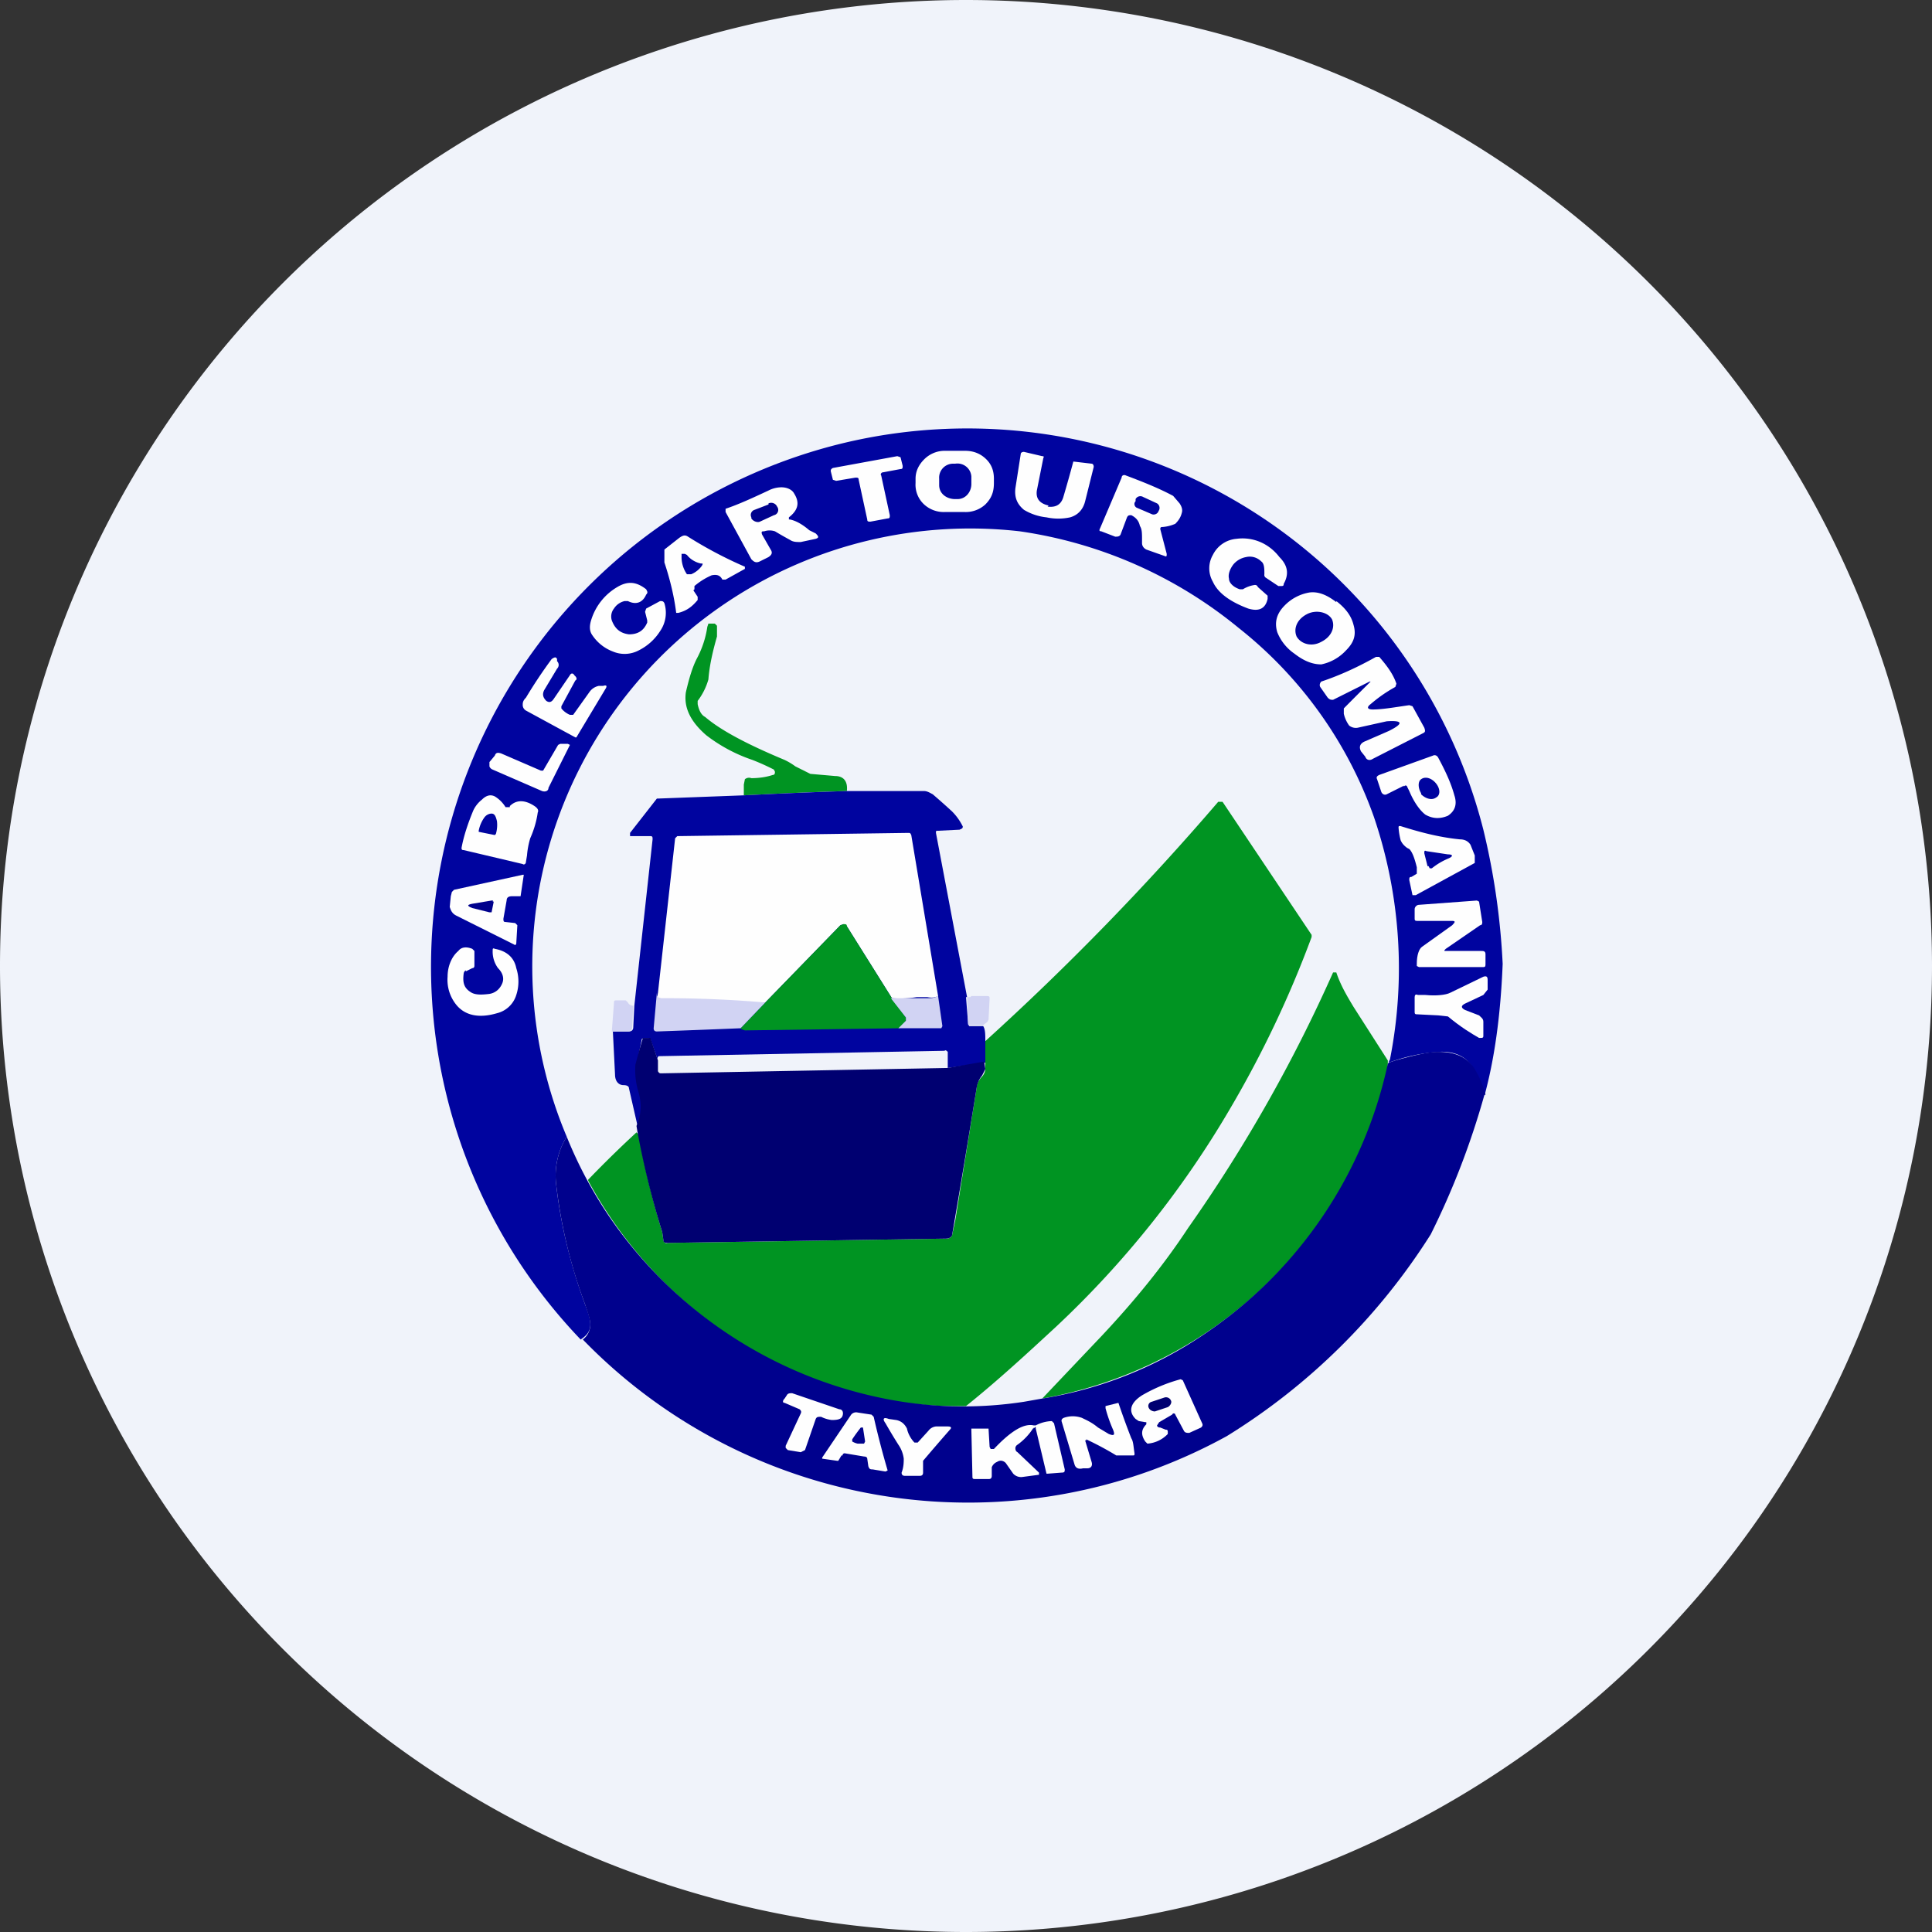 <ns0:svg xmlns:ns0="http://www.w3.org/2000/svg" width="18" height="18" viewBox="0 0 18 18"><ns0:rect x="0" y="0" width="18" height="18" fill="#333333" stroke="none"/><path xmlns="http://www.w3.org/2000/svg" fill="#F0F3FA" d="M9 18a9 9 0 0 1 0 -18a9 9 0 0 1 0 18Z" /><ns0:path d="M13.83 10.2a.89.89 0 0 0-.1-.24c-.06-.11-.17-.17-.33-.16a1.68 1.68 0 0 0-.46.1v-.01l.01-.02a4.38 4.38 0 0 0-.15-2.26 3.9 3.9 0 0 0-1.26-1.76 4.14 4.14 0 0 0-2.04-.9 4.08 4.08 0 0 0-4.22 5.64.69.69 0 0 0-.1.43c.04.37.13.75.27 1.13.03.08.05.14.05.19 0 .06-.03.1-.09.14a5.02 5.02 0 0 1 2.44-8.35 4.96 4.96 0 0 1 5.97 3.6A6.64 6.64 0 0 1 14 8.98c-.02.5-.08.9-.17 1.23Z" fill="#00049F" /><ns0:path d="M9.26 4.5c0 .08-.02.14-.08.2a.27.27 0 0 1-.2.07h-.17a.27.27 0 0 1-.2-.07.25.25 0 0 1-.08-.2v-.04c0-.07.03-.13.08-.18a.27.27 0 0 1 .2-.08h.18c.07 0 .14.02.2.08.05.05.07.11.07.18v.05ZM9.76 4.72c.08.01.13-.02.15-.1A12.24 12.24 0 0 0 10 4.3l.17.02c.01 0 .02.01.02.03l-.08.32c-.02.08-.07.13-.14.15a.52.52 0 0 1-.22 0 .51.51 0 0 1-.21-.07c-.06-.05-.09-.11-.08-.2l.05-.32c0-.01.01-.02.03-.02l.17.04c.01 0 .02 0 .01.02l-.06.3c-.01.07.02.12.11.14ZM8.27 4.83l-.16.03c-.02 0-.03 0-.03-.02L8 4.47c0-.02-.01-.02-.03-.02l-.18.03-.03-.01-.02-.08c0-.01 0-.02.02-.03l.6-.11.03.01.02.08c0 .02 0 .03-.02.03l-.16.03c-.02 0-.03.02-.02.03l.08.37c0 .02 0 .03-.02.03Z" fill="#FEFEFE" /><ns0:path d="M8.9 4.32h-.02a.13.13 0 0 0-.13.14v.06c0 .08.07.13.15.13h.02c.08 0 .13-.07.13-.14v-.07a.13.13 0 0 0-.15-.12Z" fill="#00049F" /><ns0:path d="m10.81 4.93.06.23c0 .02 0 .03-.02.02l-.17-.06c-.02-.01-.04-.03-.04-.06v-.03c0-.06 0-.1-.02-.13-.01-.05-.04-.08-.08-.1-.02 0-.03 0-.04.02l-.06.16c-.01.02-.03.02-.05.02l-.13-.05c-.02 0-.02-.01-.01-.03l.2-.47c0-.02.02-.03.04-.02.16.06.31.12.44.19l.06.07c.02.03.03.06.02.09-.01.04-.03.07-.06.1a.36.36 0 0 1-.12.03c-.01 0-.02 0-.02.02ZM7.36 4.84c.05.01.11.04.18.1l.06.03c.03.03.03.04 0 .05l-.14.03c-.04 0-.07 0-.1-.02a3.74 3.74 0 0 1-.14-.08.16.16 0 0 0-.1 0c-.02 0-.03 0-.02.03l.08.14c.02.03.01.05-.02.07l-.08.04c-.04.02-.06 0-.08-.02l-.24-.44v-.03c.12-.04.25-.1.4-.17a.27.27 0 0 1 .12-.03c.05 0 .1.02.12.06.05.08.04.15-.05.22v.02Z" fill="#FEFEFE" /><ns0:path d="m10.78 4.69-.13-.06a.05.05 0 0 0-.07.02v.02c-.02.02-.01.05.01.06l.14.06c.02.01.05 0 .06-.02l.01-.02a.05.05 0 0 0-.02-.06Z" fill="#00049F" /><ns0:path d="m7.16 4.7-.13.05a.05.05 0 0 0-.03.07v.01c.02.03.06.04.08.03l.13-.06a.05.05 0 0 0 .03-.08.06.06 0 0 0-.08-.03Z" fill="#00018D" /><ns0:path d="m6.46 5.5.04.06v.03c-.05.06-.1.1-.18.12H6.3c-.02-.16-.06-.32-.11-.47v-.12l.14-.11c.03-.02.05-.03.08-.01a3.87 3.87 0 0 0 .53.28v.02l-.18.1h-.03c-.02-.04-.05-.05-.1-.04a.64.64 0 0 0-.16.1v.03ZM11.75 5.23a.15.15 0 0 0-.14-.04.2.2 0 0 0-.12.07c-.03.04-.05.09-.04.13 0 .04.04.08.1.1h.03a.29.29 0 0 1 .11-.04c.01 0 .02 0 .03.02l.09.08v.03c-.02.09-.08.12-.18.09-.16-.06-.28-.14-.33-.25a.25.25 0 0 1 0-.25.27.27 0 0 1 .22-.15c.15-.02.3.04.4.17.08.08.09.16.04.25 0 .01 0 .02-.02.02h-.03l-.12-.08a.03.03 0 0 1-.01-.03c0-.05 0-.1-.03-.12Z" fill="#FEFEFE" /><ns0:path d="M6.4 5.17c.03.04.08.07.13.08.02 0 .02 0 .01.02a.23.23 0 0 1-.1.08H6.4a.28.28 0 0 1-.05-.17v-.02h.03Z" fill="#00049F" /><ns0:path d="M5.7 5.78c.03.08.08.12.16.13.09 0 .14-.04.17-.11v-.02l-.02-.08.01-.03.13-.07c.02 0 .03 0 .04.02a.3.3 0 0 1-.04.26.5.5 0 0 1-.2.18.28.28 0 0 1-.24.01.4.4 0 0 1-.19-.15c-.03-.04-.03-.09-.01-.15a.54.54 0 0 1 .24-.3c.1-.06.18-.05.27.02.01.02.02.03 0 .05-.03.07-.09.1-.17.06h-.03a.16.16 0 0 0-.1.07.12.12 0 0 0-.02.11ZM12.45 5.6c.09.07.14.14.16.22.03.1 0 .17-.07.24a.43.43 0 0 1-.23.13c-.08 0-.16-.03-.25-.1a.44.44 0 0 1-.16-.2c-.03-.1 0-.18.07-.25a.42.42 0 0 1 .23-.12c.08-.01.16.02.25.09Z" fill="#FEFEFE" /><ns0:path d="M12.31 5.98c.1-.05.13-.14.1-.21-.04-.07-.15-.09-.23-.05-.1.05-.13.14-.1.21.04.07.14.1.23.05Z" fill="#00049F" /><ns0:path d="M7.88 7.37a46.84 46.84 0 0 0-.95.04v-.1l.01-.05A.06.06 0 0 1 7 7.25c.07 0 .14-.01.2-.03.02 0 .02-.02.02-.03l-.01-.02a2.18 2.18 0 0 0-.2-.09 1.48 1.48 0 0 1-.43-.23c-.15-.13-.21-.26-.19-.4.03-.13.06-.23.1-.31a.9.9 0 0 0 .1-.3l.01-.03h.06l.02.02v.1c-.04.14-.07.27-.08.4a.6.6 0 0 1-.1.2v.03c.01.05.03.1.07.12.14.12.38.25.74.4a.6.6 0 0 1 .1.06l.14.07.23.02c.08 0 .12.05.11.14Z" fill="#009422" /><ns0:path d="M12.78 6.35h-.02l-.34.17c-.02 0-.03 0-.05-.02l-.07-.1c-.01-.02 0-.04.01-.05.18-.06.35-.14.51-.23h.03c.07.08.13.16.16.25L13 6.4c-.09.05-.16.1-.23.16-.04.03-.03.05.02.05.09 0 .2-.02.34-.04l.03.01.11.2c.01.03.01.04-.01.05l-.47.24c-.03.02-.06.01-.07-.02L12.68 7c-.02-.04-.01-.07.03-.09l.23-.1c.14-.07.13-.1-.02-.09l-.27.06a.1.1 0 0 1-.08-.02.3.3 0 0 1-.05-.11V6.6a27.84 27.84 0 0 1 .26-.26ZM5.34 6.66l.15-.21a.14.14 0 0 1 .09-.06h.04c.03-.01.04 0 .02.03l-.27.45h-.01l-.46-.25a.06.06 0 0 1-.03-.05c0-.02 0-.04.03-.07a4.54 4.54 0 0 1 .24-.36c.03-.02.04-.02.05 0v.02c.02.02.02.05 0 .07l-.12.2c-.02.04-.01.07.02.1.03.02.05.01.07-.02l.15-.22c.01-.02.03-.02.04 0l.01.01c.01.01.02.03 0 .04l-.13.24v.02a.2.2 0 0 0 .08.06h.03ZM5.04 7.18h.02l.14-.24.02-.01h.07l.02.01-.2.4c0 .03-.03.04-.06.03l-.46-.2a.05.05 0 0 1-.03-.03V7.1l.05-.06c.01-.03.03-.03.06-.02l.37.16ZM13.08 7.32l-.16.08c-.02.01-.04 0-.05-.02l-.04-.12c-.01-.02 0-.03.02-.04l.5-.18c.02-.01.04 0 .05.02.07.13.12.24.15.35.03.09 0 .15-.06.19-.07.03-.14.03-.21-.01-.04-.03-.1-.1-.15-.22l-.02-.04c0-.01-.02-.02-.03 0Z" fill="#FEFEFE" /><ns0:path d="M13.24 7.4c.04.04.1.06.14.03.04-.02.04-.08 0-.13s-.1-.07-.14-.04c-.03.02-.03.08 0 .13ZM9 9.29l.02.25.01.02h.13c.02.03.02.08.02.14v.2l-.35.05V9.8c-.01-.01-.02-.02-.03-.01l-2.66.05c-.01 0-.02.02-.01.04l-.07-.2-.02-.01H6l-.02.01-.05.24c-.01.05 0 .13.03.26l.01.05c.02.07 0 .16-.03.26l-.08-.35c0-.02-.02-.03-.05-.03-.05 0-.08-.04-.08-.1l-.02-.4h.15c.02 0 .04-.01.04-.04l.01-.2.17-1.55c0-.02 0-.03-.02-.03H5.87v-.03l.25-.32h.01l.8-.03a46.76 46.76 0 0 1 .96-.04h.72c.03 0 .06.02.08.03a6.65 6.65 0 0 1 .18.16c.05.05.08.1.1.14 0 .02-.01.02-.03.03l-.2.01c-.02 0-.02 0-.02.02l.29 1.53Z" fill="#00049F" /><ns0:path d="M4.75 7.51c.06-.06.14-.06.23 0 .03.02.04.04.03.06-.01.07-.03.15-.07.24a.77.77 0 0 0-.03.16l-.01.06c0 .02-.02.03-.03.02l-.55-.13c-.01 0-.02 0-.02-.02.02-.11.06-.23.11-.35a.28.28 0 0 1 .08-.1c.04-.04.08-.05.12-.03a.3.3 0 0 1 .1.1h.04Z" fill="#FEFEFE" /><ns0:path d="M9 13.1a3.73 3.73 0 0 1-2.15-.62A4.07 4.07 0 0 1 5.48 11v-.01l.02-.02a10.66 10.66 0 0 1 .43-.42l.02.02a8.02 8.02 0 0 0 .22.91l.01.07c0 .02.02.04.04.03l2.6-.04c.02 0 .04-.01.05-.03l.03-.14.2-1.24c0-.03.02-.07.05-.1a.12.12 0 0 0 .03-.07V9.7a24.86 24.86 0 0 0 2.17-2.23h.04l.83 1.24v.02a9.98 9.98 0 0 1-.76 1.6 9.03 9.03 0 0 1-1.62 2.03c-.26.24-.54.5-.84.74Z" fill="#009422" /><ns0:path d="M4.46 7.75v-.01a.31.31 0 0 1 .05-.12c.02-.03.05-.04.07-.04.03 0 .04.03.05.07a.3.3 0 0 1-.01.12l-.01.01-.15-.03Z" fill="#00049F" /><ns0:path d="M13.2 8.14v-.06c-.02-.08-.04-.14-.07-.17l-.02-.01c-.04-.03-.05-.05-.06-.07a.63.63 0 0 1-.02-.12c0-.01 0-.02.03-.01.16.05.34.1.54.12.05 0 .08.02.1.05l.04.1v.07l-.55.3h-.03l-.03-.14c0-.02 0-.03.02-.03l.05-.03ZM8.74 9.28c-.02.01-.05.02-.1.01h-.1a.98.98 0 0 1-.23.01l-.42-.67a.04.04 0 0 0-.03-.02l-.03.01-.7.72a12.59 12.59 0 0 1-1-.04.11.11 0 0 1 0-.05l.16-1.44.02-.02 2.15-.03c.02 0 .02 0 .03.02l.25 1.5Z" fill="#FEFEFE" /><ns0:path d="m13.3 8.07-.03-.12c0-.02 0-.03.02-.02l.2.03c.05 0 .05.02 0 .04a.64.64 0 0 0-.15.09h-.02l-.01-.02Z" fill="#00049F" /><ns0:path d="m4.71 8.59.09.01.02.02-.01.17c0 .01-.01.02-.02.01l-.54-.27c-.04-.02-.05-.05-.06-.08l.01-.1.01-.04.02-.02.64-.14h.01l-.03.2h-.08c-.03 0-.05.01-.05.04l-.03.17c0 .02 0 .03.02.03Z" fill="#FEFEFE" /><ns0:path d="m4.6 8.4-.02.1h-.02l-.16-.04c-.05-.02-.05-.03 0-.04l.18-.03c.01 0 .02 0 .01.01Z" fill="#00018D" /><ns0:path d="M13.47 8.84c-.02.02-.02.02.01.02h.32c.02 0 .04 0 .04.03v.09c0 .02 0 .03-.02.03h-.6L13.2 9v-.02c0-.08.02-.14.05-.16l.28-.2c.03-.03.03-.04 0-.04h-.32c-.02 0-.03 0-.03-.02v-.09c0-.02.02-.04.04-.04l.54-.04.02.01.03.19c0 .01 0 .03-.02.03l-.32.22Z" fill="#FEFEFE" /><ns0:path d="m8.31 9.3.13.18v.03l-.06.07-1.44.02-.03-.01-.01-.01.23-.24.7-.72.03-.01c.02 0 .03 0 .03.02l.42.67Z" fill="#009422" /><ns0:path d="M4.34 9.04a.04.04 0 0 0-.02.03c-.01.08 0 .13.06.17.04.03.1.03.18.02.06-.01.1-.05.12-.1.02-.05 0-.1-.04-.14a.26.26 0 0 1-.05-.16c0-.02 0-.03.02-.02.11.02.18.08.2.18a.4.4 0 0 1 0 .25.25.25 0 0 1-.18.17c-.17.05-.3.02-.38-.08a.37.37 0 0 1-.08-.26c0-.1.04-.19.1-.24.03-.04.08-.04.13-.02l.02.02V9s0 .02-.02.02l-.06.03Z" fill="#FEFEFE" /><ns0:path d="M12.93 9.89v.02a1.65 1.65 0 0 1-.15.55 4.02 4.02 0 0 1-3.07 2.57l.56-.59c.3-.32.57-.65.8-1a14.07 14.07 0 0 0 1.35-2.38h.03c.04.12.1.22.16.32l.32.5Z" fill="#009422" /><ns0:path d="M13.65 9.35c-.04.02-.04.04 0 .06l.13.05c.02.02.04.03.04.06v.13c0 .01 0 .02-.02.02h-.02c-.07-.04-.17-.1-.29-.2l-.09-.01-.2-.01c-.01 0-.02 0-.02-.02v-.14c0-.02.01-.03.03-.02h.07c.1.01.19 0 .23-.02l.31-.15c.03-.01.04 0 .04.03v.09l-.04.05-.17.08Z" fill="#FEFEFE" /><ns0:path d="m7.13 9.34-.23.24a143.01 143.01 0 0 1-.78.03c-.02 0-.03-.01-.03-.03l.03-.33c0 .02 0 .03.02.05h.02a10.93 10.93 0 0 1 .97.04ZM8.74 9.28l.04.28-.01.02h-.4l.07-.07v-.03L8.3 9.3h.32c.05 0 .09 0 .11-.02ZM9.16 9.55h-.14l-.01-.26h.03l.01-.01h.14c.02 0 .03 0 .03.02l-.01.2-.01.02-.04.03ZM5.9 9.37l-.01.2c0 .03-.02.04-.04.04H5.7l.02-.26c0-.02 0-.03.02-.03h.09l.02.02c.01.02.03.03.05.03Z" fill="#D1D3F3" /><ns0:path d="M6.13 9.88v.1c.01.02.02.02.03.02l2.67-.05.34-.06.01.07-.03.06a.23.23 0 0 0-.05.11 141.74 141.74 0 0 1-.23 1.38c-.01.02-.03.03-.06.03l-2.59.04c-.02 0-.04 0-.04-.03l-.01-.07a8.03 8.03 0 0 1-.23-.93l-.01-.06a.45.45 0 0 0 .02-.31.7.7 0 0 1-.03-.26 4.77 4.77 0 0 1 .07-.25h.07l.07.21Z" fill="#000071" /><ns0:path d="M13.83 10.2a7.35 7.35 0 0 1-.5 1.3 5.93 5.93 0 0 1-1.9 1.88 5 5 0 0 1-6-.9c.04-.03.07-.08.07-.14 0-.04-.02-.1-.05-.19a4.73 4.73 0 0 1-.27-1.13.69.69 0 0 1 .1-.43 3.98 3.98 0 0 0 .4.75 4.07 4.07 0 0 0 2.61 1.7 3.73 3.73 0 0 0 1.25.02l.17-.03a3.73 3.73 0 0 0 1.51-.6 4.06 4.06 0 0 0 1.71-2.52l.01-.01.06-.02c.18-.05.31-.08.4-.08.16 0 .27.05.34.16a.9.9 0 0 1 .1.24Z" fill="#00018D" /><ns0:path d="m10.67 13.25-.06-.01-.03-.02c-.07-.07-.05-.15.06-.22a1.47 1.47 0 0 1 .36-.15l.02.01.18.4c.01.02 0 .03-.01.04l-.11.05c-.02 0-.04 0-.05-.02l-.08-.15c0-.01-.02-.02-.03 0l-.12.07-.02.03c0 .01.01.02.03.02l.05.02c.01 0 .02 0 .02.02v.02a.29.29 0 0 1-.19.09l-.02-.02c-.04-.06-.04-.11.01-.16v-.02ZM7.46 13.17c.01-.02 0-.03-.01-.04l-.14-.06c-.02 0-.02-.02 0-.04l.02-.03c.01-.02.03-.02.05-.02l.44.15c.03 0 .04.03.03.06-.01.03-.04.04-.1.04a.3.3 0 0 1-.1-.03c-.03 0-.04 0-.05.02l-.1.29-.04.02-.12-.02-.02-.02v-.02l.14-.3Z" fill="#FEFEFE" /><ns0:path d="m10.85 13.02-.12.04a.04.04 0 0 0-.03.05c.01.03.04.04.06.04l.12-.04c.02-.01.04-.04.03-.06a.05.05 0 0 0-.06-.03Z" fill="#000071" /><ns0:path d="m10.11 13.42.06.2c.01.03 0 .06-.04.06h-.04c-.04.01-.07 0-.08-.04l-.12-.4c0-.01 0-.02.02-.03a.25.25 0 0 1 .17 0c.04.02.09.04.15.09l.1.06c.05.02.06.01.04-.04a1.34 1.34 0 0 1-.07-.2v-.02l.12-.03a7.56 7.56 0 0 0 .12.33c.02.03.02.08.03.14 0 .02 0 .02-.02.02h-.15a2.86 2.86 0 0 0-.28-.15v.01ZM7.84 13.56l-.03.05H7.8l-.14-.02v-.01l.27-.4a.06.06 0 0 1 .06-.02l.13.02.02.02a8.04 8.04 0 0 0 .13.5l-.02.01-.12-.02c-.02 0-.03 0-.04-.03l-.01-.07c0-.01-.01-.02-.03-.02l-.18-.03s-.02 0-.02.02ZM8.55 13.44l.1-.11a.1.1 0 0 1 .07-.04h.11c.03 0 .04.01.02.03a24.9 24.9 0 0 0-.25.29v.11c0 .02-.01.03-.03.03h-.14c-.02 0-.03-.01-.03-.03.02-.05.02-.1.02-.13a.29.29 0 0 0-.05-.13 4.94 4.94 0 0 1-.12-.2c-.03-.04-.02-.06.03-.04l.07.01c.05.01.08.04.1.08.01.05.04.1.07.13h.03ZM9.63 13.3a.57.57 0 0 1-.15.16.04.04 0 0 0-.02.03c0 .01 0 .03.02.04l.2.19v.02l-.15.02a.1.1 0 0 1-.09-.03l-.07-.1c-.02-.02-.05-.03-.08-.01a.09.09 0 0 0-.05.05v.08c0 .03-.02.03-.03.03h-.12c-.02 0-.03 0-.03-.02l-.01-.44v-.01h.16l.01.17.01.02h.03c.16-.17.28-.24.37-.22h.02a.34.34 0 0 1 .15-.04l.02.02.1.43c0 .02 0 .03-.03.03l-.13.01h-.01l-.1-.42c0-.02 0-.02-.02 0Z" fill="#FEFEFE" /><ns0:path d="M8.03 13.3h.01l.02.13-.01.02h-.06a.17.17 0 0 1-.05-.02v-.02a1.45 1.45 0 0 1 .08-.11h.01Z" fill="#00018D" /></ns0:svg>